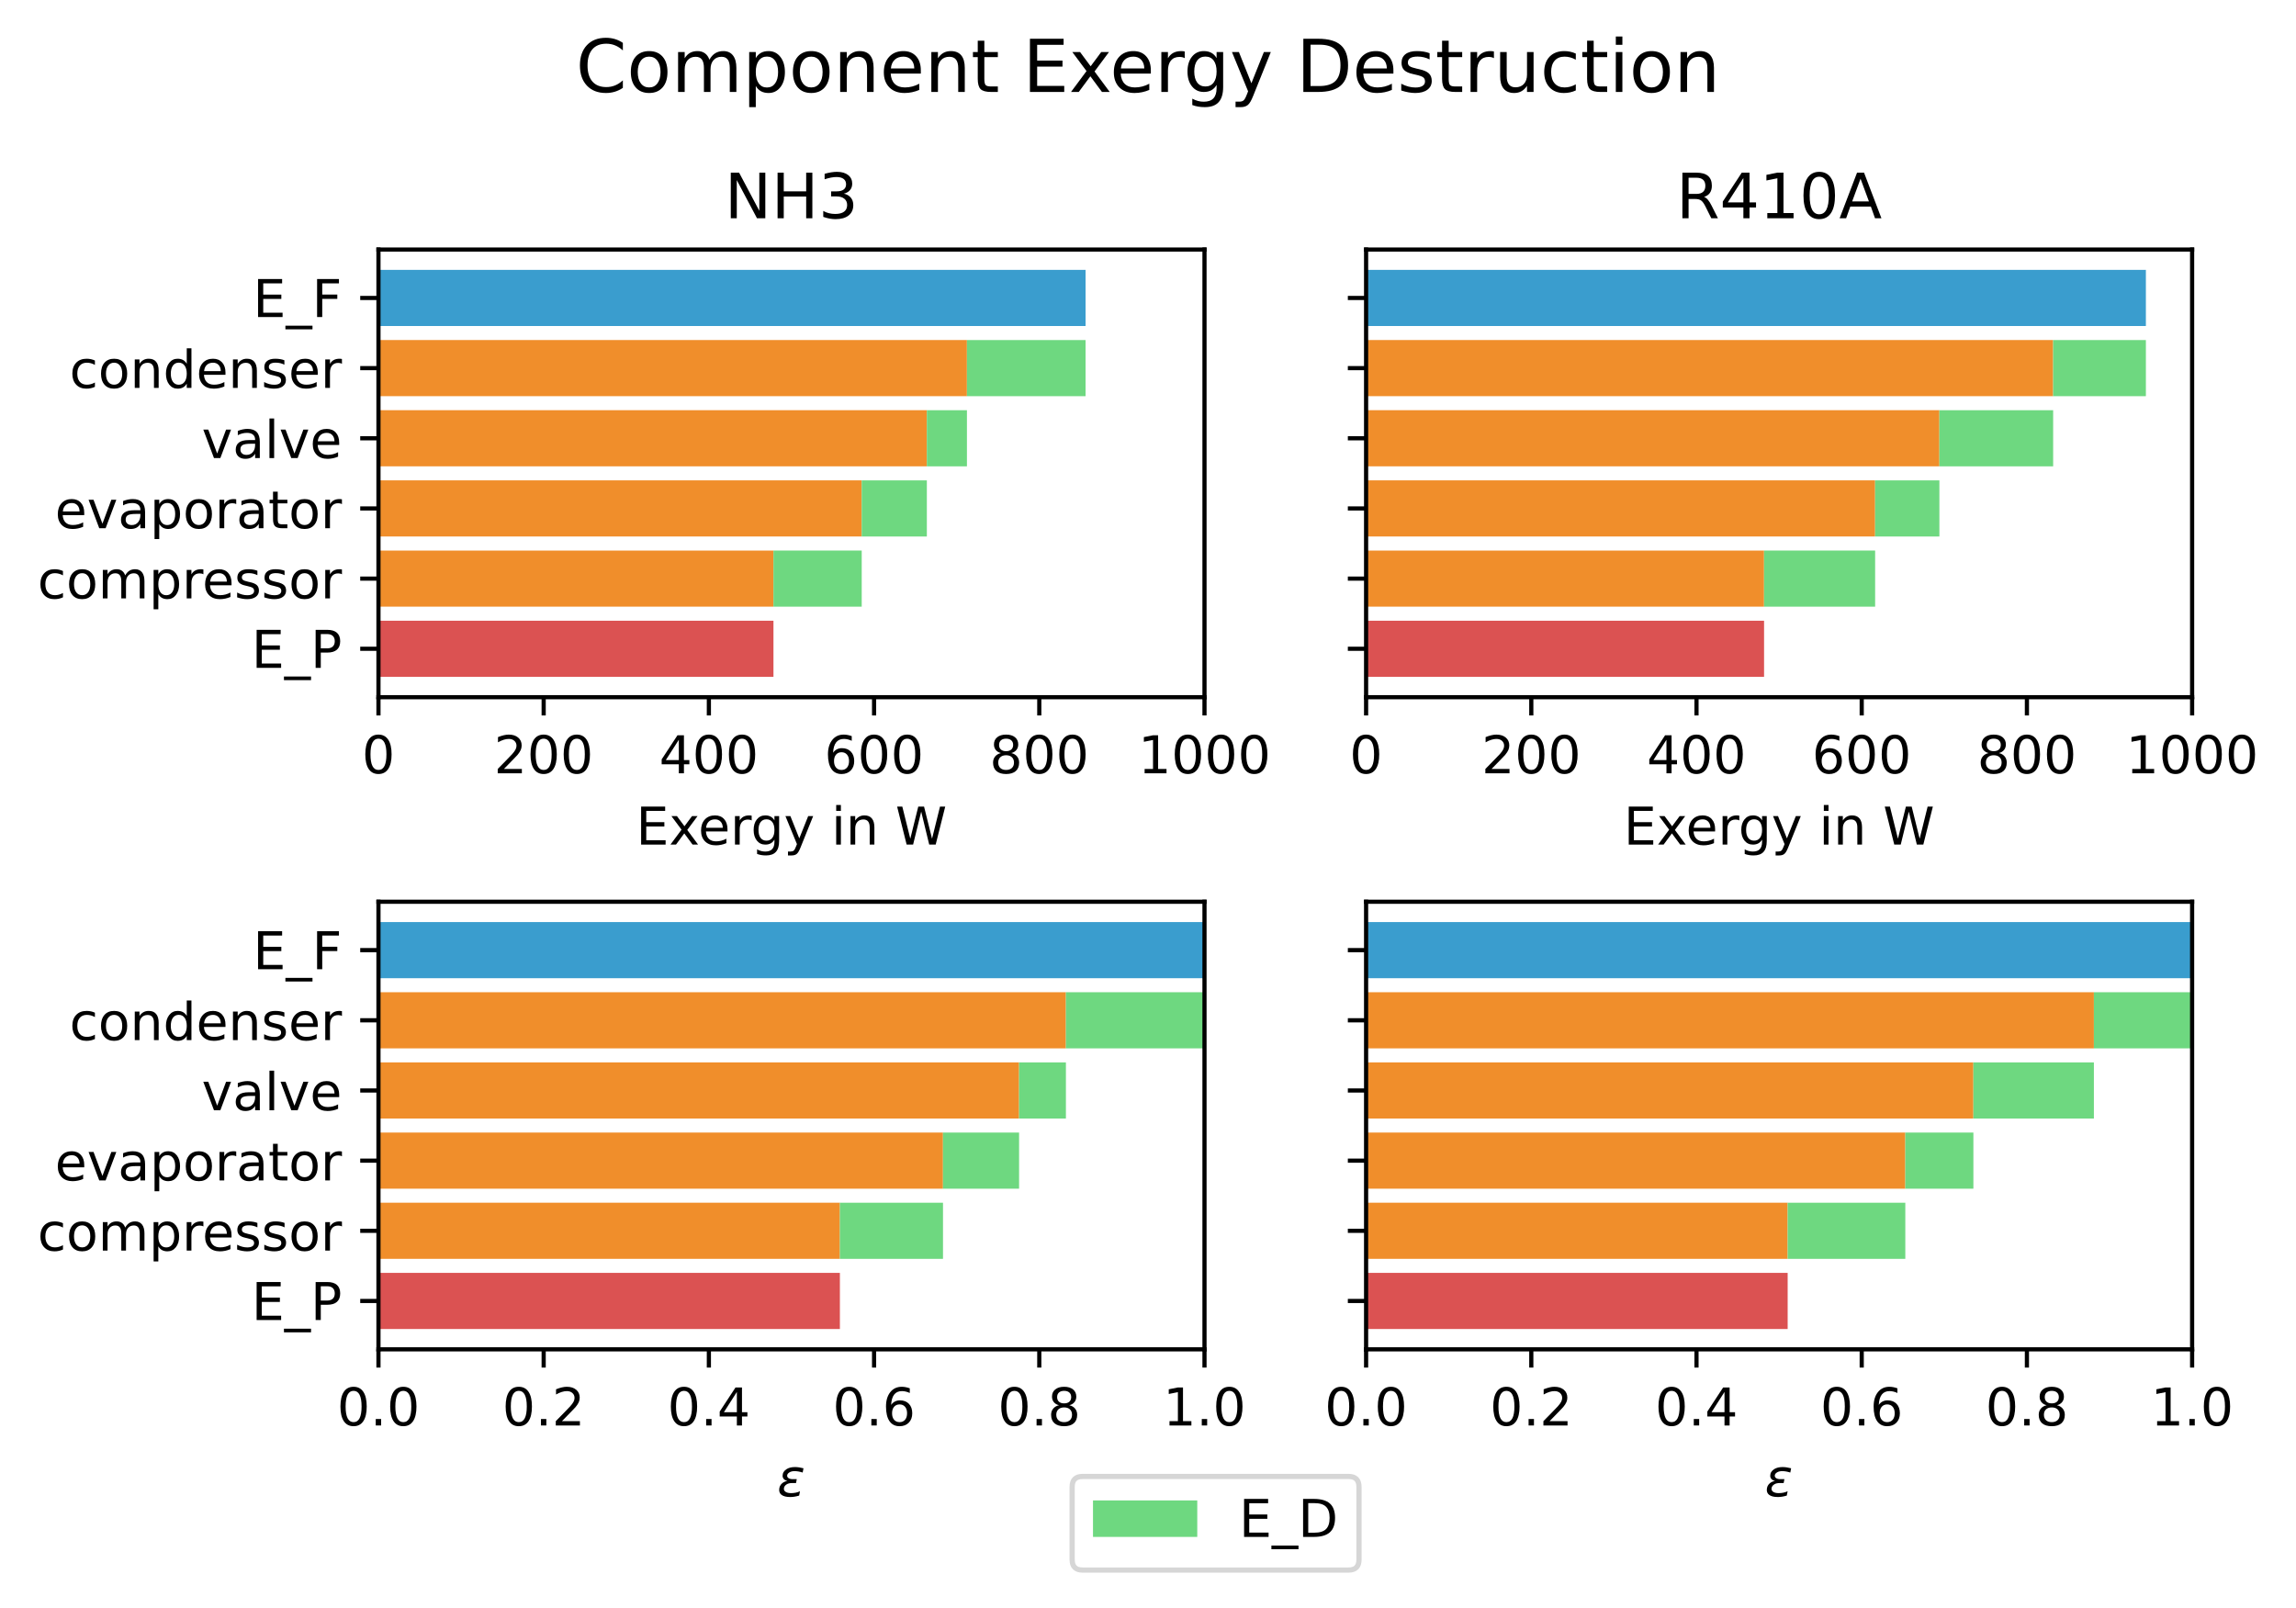 <?xml version="1.0" encoding="utf-8" standalone="no"?>
<!DOCTYPE svg PUBLIC "-//W3C//DTD SVG 1.1//EN"
  "http://www.w3.org/Graphics/SVG/1.1/DTD/svg11.dtd">
<!-- Created with matplotlib (https://matplotlib.org/) -->
<svg height="308.378pt" version="1.1" viewBox="0 0 440.4 308.378" width="440.4pt" xmlns="http://www.w3.org/2000/svg" xmlns:xlink="http://www.w3.org/1999/xlink">
 <defs>
  <style type="text/css">*{stroke-linecap:butt;stroke-linejoin:round;}</style>
 </defs>
 <g id="figure_1">
  <g id="patch_1">
   <path d="M 0 308.378 
L 440.4 308.378 
L 440.4 0 
L 0 0 
z
" style="fill:#ffffff;"/>
  </g>
  <g id="axes_1">
   <g id="patch_2">
    <path d="M 72.594 133.738 
L 231.036 133.738 
L 231.036 47.868 
L 72.594 47.868 
z
" style="fill:#ffffff;"/>
   </g>
   <g id="patch_3">
    <path clip-path="url(#p9b06d5f307)" d="M 72.594 51.772 
L 208.224 51.772 
L 208.224 62.539 
L 72.594 62.539 
z
" style="fill:#3a9dce;"/>
   </g>
   <g id="patch_4">
    <path clip-path="url(#p9b06d5f307)" d="M 72.594 65.231 
L 185.471 65.231 
L 185.471 75.998 
L 72.594 75.998 
z
" style="fill:#f08e2b;"/>
   </g>
   <g id="patch_5">
    <path clip-path="url(#p9b06d5f307)" d="M 72.594 78.69 
L 177.782 78.69 
L 177.782 89.457 
L 72.594 89.457 
z
" style="fill:#f08e2b;"/>
   </g>
   <g id="patch_6">
    <path clip-path="url(#p9b06d5f307)" d="M 72.594 92.149 
L 165.288 92.149 
L 165.288 102.916 
L 72.594 102.916 
z
" style="fill:#f08e2b;"/>
   </g>
   <g id="patch_7">
    <path clip-path="url(#p9b06d5f307)" d="M 72.594 105.608 
L 148.359 105.608 
L 148.359 116.375 
L 72.594 116.375 
z
" style="fill:#f08e2b;"/>
   </g>
   <g id="patch_8">
    <path clip-path="url(#p9b06d5f307)" d="M 72.594 119.067 
L 148.359 119.067 
L 148.359 129.834 
L 72.594 129.834 
z
" style="fill:#db5252;"/>
   </g>
   <g id="patch_9">
    <path clip-path="url(#p9b06d5f307)" d="M 208.224 51.772 
L 208.224 51.772 
L 208.224 62.539 
L 208.224 62.539 
z
" style="fill:#6ed880;"/>
   </g>
   <g id="patch_10">
    <path clip-path="url(#p9b06d5f307)" d="M 185.471 65.231 
L 208.224 65.231 
L 208.224 75.998 
L 185.471 75.998 
z
" style="fill:#6ed880;"/>
   </g>
   <g id="patch_11">
    <path clip-path="url(#p9b06d5f307)" d="M 177.782 78.69 
L 185.471 78.69 
L 185.471 89.457 
L 177.782 89.457 
z
" style="fill:#6ed880;"/>
   </g>
   <g id="patch_12">
    <path clip-path="url(#p9b06d5f307)" d="M 165.288 92.149 
L 177.782 92.149 
L 177.782 102.916 
L 165.288 102.916 
z
" style="fill:#6ed880;"/>
   </g>
   <g id="patch_13">
    <path clip-path="url(#p9b06d5f307)" d="M 148.359 105.608 
L 165.288 105.608 
L 165.288 116.375 
L 148.359 116.375 
z
" style="fill:#6ed880;"/>
   </g>
   <g id="patch_14">
    <path clip-path="url(#p9b06d5f307)" d="M 148.359 119.067 
L 148.359 119.067 
L 148.359 129.834 
L 148.359 129.834 
z
" style="fill:#6ed880;"/>
   </g>
   <g id="matplotlib.axis_1">
    <g id="xtick_1">
     <g id="line2d_1">
      <defs>
       <path d="M 0 0 
L 0 3.5 
" id="m845c25c370" style="stroke:#000000;stroke-width:0.8;"/>
      </defs>
      <g>
       <use style="stroke:#000000;stroke-width:0.8;" x="72.594" xlink:href="#m845c25c370" y="133.738"/>
      </g>
     </g>
     <g id="text_1">
      <!-- 0 -->
      <g transform="translate(69.412 148.336)scale(0.1 -0.1)">
       <defs>
        <path d="M 31.781 66.406 
Q 24.172 66.406 20.328 58.906 
Q 16.5 51.422 16.5 36.375 
Q 16.5 21.391 20.328 13.891 
Q 24.172 6.391 31.781 6.391 
Q 39.453 6.391 43.281 13.891 
Q 47.125 21.391 47.125 36.375 
Q 47.125 51.422 43.281 58.906 
Q 39.453 66.406 31.781 66.406 
z
M 31.781 74.219 
Q 44.047 74.219 50.516 64.516 
Q 56.984 54.828 56.984 36.375 
Q 56.984 17.969 50.516 8.266 
Q 44.047 -1.422 31.781 -1.422 
Q 19.531 -1.422 13.062 8.266 
Q 6.594 17.969 6.594 36.375 
Q 6.594 54.828 13.062 64.516 
Q 19.531 74.219 31.781 74.219 
z
" id="DejaVuSans-48"/>
       </defs>
       <use xlink:href="#DejaVuSans-48"/>
      </g>
     </g>
    </g>
    <g id="xtick_2">
     <g id="line2d_2">
      <g>
       <use style="stroke:#000000;stroke-width:0.8;" x="104.282" xlink:href="#m845c25c370" y="133.738"/>
      </g>
     </g>
     <g id="text_2">
      <!-- 200 -->
      <g transform="translate(94.738 148.336)scale(0.1 -0.1)">
       <defs>
        <path d="M 19.188 8.297 
L 53.609 8.297 
L 53.609 0 
L 7.328 0 
L 7.328 8.297 
Q 12.938 14.109 22.625 23.891 
Q 32.328 33.688 34.812 36.531 
Q 39.547 41.844 41.422 45.531 
Q 43.312 49.219 43.312 52.781 
Q 43.312 58.594 39.234 62.25 
Q 35.156 65.922 28.609 65.922 
Q 23.969 65.922 18.812 64.312 
Q 13.672 62.703 7.812 59.422 
L 7.812 69.391 
Q 13.766 71.781 18.938 73 
Q 24.125 74.219 28.422 74.219 
Q 39.75 74.219 46.484 68.547 
Q 53.219 62.891 53.219 53.422 
Q 53.219 48.922 51.531 44.891 
Q 49.859 40.875 45.406 35.406 
Q 44.188 33.984 37.641 27.219 
Q 31.109 20.453 19.188 8.297 
z
" id="DejaVuSans-50"/>
       </defs>
       <use xlink:href="#DejaVuSans-50"/>
       <use x="63.623" xlink:href="#DejaVuSans-48"/>
       <use x="127.246" xlink:href="#DejaVuSans-48"/>
      </g>
     </g>
    </g>
    <g id="xtick_3">
     <g id="line2d_3">
      <g>
       <use style="stroke:#000000;stroke-width:0.8;" x="135.97" xlink:href="#m845c25c370" y="133.738"/>
      </g>
     </g>
     <g id="text_3">
      <!-- 400 -->
      <g transform="translate(126.427 148.336)scale(0.1 -0.1)">
       <defs>
        <path d="M 37.797 64.312 
L 12.891 25.391 
L 37.797 25.391 
z
M 35.203 72.906 
L 47.609 72.906 
L 47.609 25.391 
L 58.016 25.391 
L 58.016 17.188 
L 47.609 17.188 
L 47.609 0 
L 37.797 0 
L 37.797 17.188 
L 4.891 17.188 
L 4.891 26.703 
z
" id="DejaVuSans-52"/>
       </defs>
       <use xlink:href="#DejaVuSans-52"/>
       <use x="63.623" xlink:href="#DejaVuSans-48"/>
       <use x="127.246" xlink:href="#DejaVuSans-48"/>
      </g>
     </g>
    </g>
    <g id="xtick_4">
     <g id="line2d_4">
      <g>
       <use style="stroke:#000000;stroke-width:0.8;" x="167.659" xlink:href="#m845c25c370" y="133.738"/>
      </g>
     </g>
     <g id="text_4">
      <!-- 600 -->
      <g transform="translate(158.115 148.336)scale(0.1 -0.1)">
       <defs>
        <path d="M 33.016 40.375 
Q 26.375 40.375 22.484 35.828 
Q 18.609 31.297 18.609 23.391 
Q 18.609 15.531 22.484 10.953 
Q 26.375 6.391 33.016 6.391 
Q 39.656 6.391 43.531 10.953 
Q 47.406 15.531 47.406 23.391 
Q 47.406 31.297 43.531 35.828 
Q 39.656 40.375 33.016 40.375 
z
M 52.594 71.297 
L 52.594 62.312 
Q 48.875 64.062 45.094 64.984 
Q 41.312 65.922 37.594 65.922 
Q 27.828 65.922 22.672 59.328 
Q 17.531 52.734 16.797 39.406 
Q 19.672 43.656 24.016 45.922 
Q 28.375 48.188 33.594 48.188 
Q 44.578 48.188 50.953 41.516 
Q 57.328 34.859 57.328 23.391 
Q 57.328 12.156 50.688 5.359 
Q 44.047 -1.422 33.016 -1.422 
Q 20.359 -1.422 13.672 8.266 
Q 6.984 17.969 6.984 36.375 
Q 6.984 53.656 15.188 63.938 
Q 23.391 74.219 37.203 74.219 
Q 40.922 74.219 44.703 73.484 
Q 48.484 72.75 52.594 71.297 
z
" id="DejaVuSans-54"/>
       </defs>
       <use xlink:href="#DejaVuSans-54"/>
       <use x="63.623" xlink:href="#DejaVuSans-48"/>
       <use x="127.246" xlink:href="#DejaVuSans-48"/>
      </g>
     </g>
    </g>
    <g id="xtick_5">
     <g id="line2d_5">
      <g>
       <use style="stroke:#000000;stroke-width:0.8;" x="199.347" xlink:href="#m845c25c370" y="133.738"/>
      </g>
     </g>
     <g id="text_5">
      <!-- 800 -->
      <g transform="translate(189.803 148.336)scale(0.1 -0.1)">
       <defs>
        <path d="M 31.781 34.625 
Q 24.75 34.625 20.719 30.859 
Q 16.703 27.094 16.703 20.516 
Q 16.703 13.922 20.719 10.156 
Q 24.75 6.391 31.781 6.391 
Q 38.812 6.391 42.859 10.172 
Q 46.922 13.969 46.922 20.516 
Q 46.922 27.094 42.891 30.859 
Q 38.875 34.625 31.781 34.625 
z
M 21.922 38.812 
Q 15.578 40.375 12.031 44.719 
Q 8.5 49.078 8.5 55.328 
Q 8.5 64.062 14.719 69.141 
Q 20.953 74.219 31.781 74.219 
Q 42.672 74.219 48.875 69.141 
Q 55.078 64.062 55.078 55.328 
Q 55.078 49.078 51.531 44.719 
Q 48 40.375 41.703 38.812 
Q 48.828 37.156 52.797 32.312 
Q 56.781 27.484 56.781 20.516 
Q 56.781 9.906 50.312 4.234 
Q 43.844 -1.422 31.781 -1.422 
Q 19.734 -1.422 13.25 4.234 
Q 6.781 9.906 6.781 20.516 
Q 6.781 27.484 10.781 32.312 
Q 14.797 37.156 21.922 38.812 
z
M 18.312 54.391 
Q 18.312 48.734 21.844 45.562 
Q 25.391 42.391 31.781 42.391 
Q 38.141 42.391 41.719 45.562 
Q 45.312 48.734 45.312 54.391 
Q 45.312 60.062 41.719 63.234 
Q 38.141 66.406 31.781 66.406 
Q 25.391 66.406 21.844 63.234 
Q 18.312 60.062 18.312 54.391 
z
" id="DejaVuSans-56"/>
       </defs>
       <use xlink:href="#DejaVuSans-56"/>
       <use x="63.623" xlink:href="#DejaVuSans-48"/>
       <use x="127.246" xlink:href="#DejaVuSans-48"/>
      </g>
     </g>
    </g>
    <g id="xtick_6">
     <g id="line2d_6">
      <g>
       <use style="stroke:#000000;stroke-width:0.8;" x="231.036" xlink:href="#m845c25c370" y="133.738"/>
      </g>
     </g>
     <g id="text_6">
      <!-- 1000 -->
      <g transform="translate(218.311 148.336)scale(0.1 -0.1)">
       <defs>
        <path d="M 12.406 8.297 
L 28.516 8.297 
L 28.516 63.922 
L 10.984 60.406 
L 10.984 69.391 
L 28.422 72.906 
L 38.281 72.906 
L 38.281 8.297 
L 54.391 8.297 
L 54.391 0 
L 12.406 0 
z
" id="DejaVuSans-49"/>
       </defs>
       <use xlink:href="#DejaVuSans-49"/>
       <use x="63.623" xlink:href="#DejaVuSans-48"/>
       <use x="127.246" xlink:href="#DejaVuSans-48"/>
       <use x="190.869" xlink:href="#DejaVuSans-48"/>
      </g>
     </g>
    </g>
    <g id="text_7">
     <!-- Exergy in W -->
     <g transform="translate(121.994 162.014)scale(0.1 -0.1)">
      <defs>
       <path d="M 9.812 72.906 
L 55.906 72.906 
L 55.906 64.594 
L 19.672 64.594 
L 19.672 43.016 
L 54.391 43.016 
L 54.391 34.719 
L 19.672 34.719 
L 19.672 8.297 
L 56.781 8.297 
L 56.781 0 
L 9.812 0 
z
" id="DejaVuSans-69"/>
       <path d="M 54.891 54.688 
L 35.109 28.078 
L 55.906 0 
L 45.312 0 
L 29.391 21.484 
L 13.484 0 
L 2.875 0 
L 24.125 28.609 
L 4.688 54.688 
L 15.281 54.688 
L 29.781 35.203 
L 44.281 54.688 
z
" id="DejaVuSans-120"/>
       <path d="M 56.203 29.594 
L 56.203 25.203 
L 14.891 25.203 
Q 15.484 15.922 20.484 11.062 
Q 25.484 6.203 34.422 6.203 
Q 39.594 6.203 44.453 7.469 
Q 49.312 8.734 54.109 11.281 
L 54.109 2.781 
Q 49.266 0.734 44.188 -0.344 
Q 39.109 -1.422 33.891 -1.422 
Q 20.797 -1.422 13.156 6.188 
Q 5.516 13.812 5.516 26.812 
Q 5.516 40.234 12.766 48.109 
Q 20.016 56 32.328 56 
Q 43.359 56 49.781 48.891 
Q 56.203 41.797 56.203 29.594 
z
M 47.219 32.234 
Q 47.125 39.594 43.094 43.984 
Q 39.062 48.391 32.422 48.391 
Q 24.906 48.391 20.391 44.141 
Q 15.875 39.891 15.188 32.172 
z
" id="DejaVuSans-101"/>
       <path d="M 41.109 46.297 
Q 39.594 47.172 37.812 47.578 
Q 36.031 48 33.891 48 
Q 26.266 48 22.188 43.047 
Q 18.109 38.094 18.109 28.812 
L 18.109 0 
L 9.078 0 
L 9.078 54.688 
L 18.109 54.688 
L 18.109 46.188 
Q 20.953 51.172 25.484 53.578 
Q 30.031 56 36.531 56 
Q 37.453 56 38.578 55.875 
Q 39.703 55.766 41.062 55.516 
z
" id="DejaVuSans-114"/>
       <path d="M 45.406 27.984 
Q 45.406 37.75 41.375 43.109 
Q 37.359 48.484 30.078 48.484 
Q 22.859 48.484 18.828 43.109 
Q 14.797 37.75 14.797 27.984 
Q 14.797 18.266 18.828 12.891 
Q 22.859 7.516 30.078 7.516 
Q 37.359 7.516 41.375 12.891 
Q 45.406 18.266 45.406 27.984 
z
M 54.391 6.781 
Q 54.391 -7.172 48.188 -13.984 
Q 42 -20.797 29.203 -20.797 
Q 24.469 -20.797 20.266 -20.094 
Q 16.062 -19.391 12.109 -17.922 
L 12.109 -9.188 
Q 16.062 -11.328 19.922 -12.344 
Q 23.781 -13.375 27.781 -13.375 
Q 36.625 -13.375 41.016 -8.766 
Q 45.406 -4.156 45.406 5.172 
L 45.406 9.625 
Q 42.625 4.781 38.281 2.391 
Q 33.938 0 27.875 0 
Q 17.828 0 11.672 7.656 
Q 5.516 15.328 5.516 27.984 
Q 5.516 40.672 11.672 48.328 
Q 17.828 56 27.875 56 
Q 33.938 56 38.281 53.609 
Q 42.625 51.219 45.406 46.391 
L 45.406 54.688 
L 54.391 54.688 
z
" id="DejaVuSans-103"/>
       <path d="M 32.172 -5.078 
Q 28.375 -14.844 24.75 -17.812 
Q 21.141 -20.797 15.094 -20.797 
L 7.906 -20.797 
L 7.906 -13.281 
L 13.188 -13.281 
Q 16.891 -13.281 18.938 -11.516 
Q 21 -9.766 23.484 -3.219 
L 25.094 0.875 
L 2.984 54.688 
L 12.5 54.688 
L 29.594 11.922 
L 46.688 54.688 
L 56.203 54.688 
z
" id="DejaVuSans-121"/>
       <path id="DejaVuSans-32"/>
       <path d="M 9.422 54.688 
L 18.406 54.688 
L 18.406 0 
L 9.422 0 
z
M 9.422 75.984 
L 18.406 75.984 
L 18.406 64.594 
L 9.422 64.594 
z
" id="DejaVuSans-105"/>
       <path d="M 54.891 33.016 
L 54.891 0 
L 45.906 0 
L 45.906 32.719 
Q 45.906 40.484 42.875 44.328 
Q 39.844 48.188 33.797 48.188 
Q 26.516 48.188 22.312 43.547 
Q 18.109 38.922 18.109 30.906 
L 18.109 0 
L 9.078 0 
L 9.078 54.688 
L 18.109 54.688 
L 18.109 46.188 
Q 21.344 51.125 25.703 53.562 
Q 30.078 56 35.797 56 
Q 45.219 56 50.047 50.172 
Q 54.891 44.344 54.891 33.016 
z
" id="DejaVuSans-110"/>
       <path d="M 3.328 72.906 
L 13.281 72.906 
L 28.609 11.281 
L 43.891 72.906 
L 54.984 72.906 
L 70.312 11.281 
L 85.594 72.906 
L 95.609 72.906 
L 77.297 0 
L 64.891 0 
L 49.516 63.281 
L 33.984 0 
L 21.578 0 
z
" id="DejaVuSans-87"/>
      </defs>
      <use xlink:href="#DejaVuSans-69"/>
      <use x="63.184" xlink:href="#DejaVuSans-120"/>
      <use x="119.238" xlink:href="#DejaVuSans-101"/>
      <use x="180.762" xlink:href="#DejaVuSans-114"/>
      <use x="220.125" xlink:href="#DejaVuSans-103"/>
      <use x="283.602" xlink:href="#DejaVuSans-121"/>
      <use x="342.781" xlink:href="#DejaVuSans-32"/>
      <use x="374.568" xlink:href="#DejaVuSans-105"/>
      <use x="402.352" xlink:href="#DejaVuSans-110"/>
      <use x="465.73" xlink:href="#DejaVuSans-32"/>
      <use x="497.518" xlink:href="#DejaVuSans-87"/>
     </g>
    </g>
   </g>
   <g id="matplotlib.axis_2">
    <g id="ytick_1">
     <g id="line2d_7">
      <defs>
       <path d="M 0 0 
L -3.5 0 
" id="mfa32a6287a" style="stroke:#000000;stroke-width:0.8;"/>
      </defs>
      <g>
       <use style="stroke:#000000;stroke-width:0.8;" x="72.594" xlink:href="#mfa32a6287a" y="57.155"/>
      </g>
     </g>
     <g id="text_8">
      <!-- E_F -->
      <g transform="translate(48.523 60.815)scale(0.1 -0.1)">
       <defs>
        <path d="M 50.984 -16.609 
L 50.984 -23.578 
L -0.984 -23.578 
L -0.984 -16.609 
z
" id="DejaVuSans-95"/>
        <path d="M 9.812 72.906 
L 51.703 72.906 
L 51.703 64.594 
L 19.672 64.594 
L 19.672 43.109 
L 48.578 43.109 
L 48.578 34.812 
L 19.672 34.812 
L 19.672 0 
L 9.812 0 
z
" id="DejaVuSans-70"/>
       </defs>
       <use xlink:href="#DejaVuSans-69"/>
       <use x="63.184" xlink:href="#DejaVuSans-95"/>
       <use x="113.184" xlink:href="#DejaVuSans-70"/>
      </g>
     </g>
    </g>
    <g id="ytick_2">
     <g id="line2d_8">
      <g>
       <use style="stroke:#000000;stroke-width:0.8;" x="72.594" xlink:href="#mfa32a6287a" y="70.614"/>
      </g>
     </g>
     <g id="text_9">
      <!-- condenser -->
      <g transform="translate(13.327 74.414)scale(0.1 -0.1)">
       <defs>
        <path d="M 48.781 52.594 
L 48.781 44.188 
Q 44.969 46.297 41.141 47.344 
Q 37.312 48.391 33.406 48.391 
Q 24.656 48.391 19.812 42.844 
Q 14.984 37.312 14.984 27.297 
Q 14.984 17.281 19.812 11.734 
Q 24.656 6.203 33.406 6.203 
Q 37.312 6.203 41.141 7.25 
Q 44.969 8.297 48.781 10.406 
L 48.781 2.094 
Q 45.016 0.344 40.984 -0.531 
Q 36.969 -1.422 32.422 -1.422 
Q 20.062 -1.422 12.781 6.344 
Q 5.516 14.109 5.516 27.297 
Q 5.516 40.672 12.859 48.328 
Q 20.219 56 33.016 56 
Q 37.156 56 41.109 55.141 
Q 45.062 54.297 48.781 52.594 
z
" id="DejaVuSans-99"/>
        <path d="M 30.609 48.391 
Q 23.391 48.391 19.188 42.75 
Q 14.984 37.109 14.984 27.297 
Q 14.984 17.484 19.156 11.844 
Q 23.344 6.203 30.609 6.203 
Q 37.797 6.203 41.984 11.859 
Q 46.188 17.531 46.188 27.297 
Q 46.188 37.016 41.984 42.703 
Q 37.797 48.391 30.609 48.391 
z
M 30.609 56 
Q 42.328 56 49.016 48.375 
Q 55.719 40.766 55.719 27.297 
Q 55.719 13.875 49.016 6.219 
Q 42.328 -1.422 30.609 -1.422 
Q 18.844 -1.422 12.172 6.219 
Q 5.516 13.875 5.516 27.297 
Q 5.516 40.766 12.172 48.375 
Q 18.844 56 30.609 56 
z
" id="DejaVuSans-111"/>
        <path d="M 45.406 46.391 
L 45.406 75.984 
L 54.391 75.984 
L 54.391 0 
L 45.406 0 
L 45.406 8.203 
Q 42.578 3.328 38.25 0.953 
Q 33.938 -1.422 27.875 -1.422 
Q 17.969 -1.422 11.734 6.484 
Q 5.516 14.406 5.516 27.297 
Q 5.516 40.188 11.734 48.094 
Q 17.969 56 27.875 56 
Q 33.938 56 38.25 53.625 
Q 42.578 51.266 45.406 46.391 
z
M 14.797 27.297 
Q 14.797 17.391 18.875 11.75 
Q 22.953 6.109 30.078 6.109 
Q 37.203 6.109 41.297 11.75 
Q 45.406 17.391 45.406 27.297 
Q 45.406 37.203 41.297 42.844 
Q 37.203 48.484 30.078 48.484 
Q 22.953 48.484 18.875 42.844 
Q 14.797 37.203 14.797 27.297 
z
" id="DejaVuSans-100"/>
        <path d="M 44.281 53.078 
L 44.281 44.578 
Q 40.484 46.531 36.375 47.5 
Q 32.281 48.484 27.875 48.484 
Q 21.188 48.484 17.844 46.438 
Q 14.5 44.391 14.5 40.281 
Q 14.5 37.156 16.891 35.375 
Q 19.281 33.594 26.516 31.984 
L 29.594 31.297 
Q 39.156 29.25 43.188 25.516 
Q 47.219 21.781 47.219 15.094 
Q 47.219 7.469 41.188 3.016 
Q 35.156 -1.422 24.609 -1.422 
Q 20.219 -1.422 15.453 -0.562 
Q 10.688 0.297 5.422 2 
L 5.422 11.281 
Q 10.406 8.688 15.234 7.391 
Q 20.062 6.109 24.812 6.109 
Q 31.156 6.109 34.562 8.281 
Q 37.984 10.453 37.984 14.406 
Q 37.984 18.062 35.516 20.016 
Q 33.062 21.969 24.703 23.781 
L 21.578 24.516 
Q 13.234 26.266 9.516 29.906 
Q 5.812 33.547 5.812 39.891 
Q 5.812 47.609 11.281 51.797 
Q 16.75 56 26.812 56 
Q 31.781 56 36.172 55.266 
Q 40.578 54.547 44.281 53.078 
z
" id="DejaVuSans-115"/>
       </defs>
       <use xlink:href="#DejaVuSans-99"/>
       <use x="54.98" xlink:href="#DejaVuSans-111"/>
       <use x="116.162" xlink:href="#DejaVuSans-110"/>
       <use x="179.541" xlink:href="#DejaVuSans-100"/>
       <use x="243.018" xlink:href="#DejaVuSans-101"/>
       <use x="304.541" xlink:href="#DejaVuSans-110"/>
       <use x="367.92" xlink:href="#DejaVuSans-115"/>
       <use x="420.02" xlink:href="#DejaVuSans-101"/>
       <use x="481.543" xlink:href="#DejaVuSans-114"/>
      </g>
     </g>
    </g>
    <g id="ytick_3">
     <g id="line2d_9">
      <g>
       <use style="stroke:#000000;stroke-width:0.8;" x="72.594" xlink:href="#mfa32a6287a" y="84.073"/>
      </g>
     </g>
     <g id="text_10">
      <!-- valve -->
      <g transform="translate(38.697 87.873)scale(0.1 -0.1)">
       <defs>
        <path d="M 2.984 54.688 
L 12.5 54.688 
L 29.594 8.797 
L 46.688 54.688 
L 56.203 54.688 
L 35.688 0 
L 23.484 0 
z
" id="DejaVuSans-118"/>
        <path d="M 34.281 27.484 
Q 23.391 27.484 19.188 25 
Q 14.984 22.516 14.984 16.5 
Q 14.984 11.719 18.141 8.906 
Q 21.297 6.109 26.703 6.109 
Q 34.188 6.109 38.703 11.406 
Q 43.219 16.703 43.219 25.484 
L 43.219 27.484 
z
M 52.203 31.203 
L 52.203 0 
L 43.219 0 
L 43.219 8.297 
Q 40.141 3.328 35.547 0.953 
Q 30.953 -1.422 24.312 -1.422 
Q 15.922 -1.422 10.953 3.297 
Q 6 8.016 6 15.922 
Q 6 25.141 12.172 29.828 
Q 18.359 34.516 30.609 34.516 
L 43.219 34.516 
L 43.219 35.406 
Q 43.219 41.609 39.141 45 
Q 35.062 48.391 27.688 48.391 
Q 23 48.391 18.547 47.266 
Q 14.109 46.141 10.016 43.891 
L 10.016 52.203 
Q 14.938 54.109 19.578 55.047 
Q 24.219 56 28.609 56 
Q 40.484 56 46.344 49.844 
Q 52.203 43.703 52.203 31.203 
z
" id="DejaVuSans-97"/>
        <path d="M 9.422 75.984 
L 18.406 75.984 
L 18.406 0 
L 9.422 0 
z
" id="DejaVuSans-108"/>
       </defs>
       <use xlink:href="#DejaVuSans-118"/>
       <use x="59.18" xlink:href="#DejaVuSans-97"/>
       <use x="120.459" xlink:href="#DejaVuSans-108"/>
       <use x="148.242" xlink:href="#DejaVuSans-118"/>
       <use x="207.422" xlink:href="#DejaVuSans-101"/>
      </g>
     </g>
    </g>
    <g id="ytick_4">
     <g id="line2d_10">
      <g>
       <use style="stroke:#000000;stroke-width:0.8;" x="72.594" xlink:href="#mfa32a6287a" y="97.533"/>
      </g>
     </g>
     <g id="text_11">
      <!-- evaporator -->
      <g transform="translate(10.537 101.332)scale(0.1 -0.1)">
       <defs>
        <path d="M 18.109 8.203 
L 18.109 -20.797 
L 9.078 -20.797 
L 9.078 54.688 
L 18.109 54.688 
L 18.109 46.391 
Q 20.953 51.266 25.266 53.625 
Q 29.594 56 35.594 56 
Q 45.562 56 51.781 48.094 
Q 58.016 40.188 58.016 27.297 
Q 58.016 14.406 51.781 6.484 
Q 45.562 -1.422 35.594 -1.422 
Q 29.594 -1.422 25.266 0.953 
Q 20.953 3.328 18.109 8.203 
z
M 48.688 27.297 
Q 48.688 37.203 44.609 42.844 
Q 40.531 48.484 33.406 48.484 
Q 26.266 48.484 22.188 42.844 
Q 18.109 37.203 18.109 27.297 
Q 18.109 17.391 22.188 11.75 
Q 26.266 6.109 33.406 6.109 
Q 40.531 6.109 44.609 11.75 
Q 48.688 17.391 48.688 27.297 
z
" id="DejaVuSans-112"/>
        <path d="M 18.312 70.219 
L 18.312 54.688 
L 36.812 54.688 
L 36.812 47.703 
L 18.312 47.703 
L 18.312 18.016 
Q 18.312 11.328 20.141 9.422 
Q 21.969 7.516 27.594 7.516 
L 36.812 7.516 
L 36.812 0 
L 27.594 0 
Q 17.188 0 13.234 3.875 
Q 9.281 7.766 9.281 18.016 
L 9.281 47.703 
L 2.688 47.703 
L 2.688 54.688 
L 9.281 54.688 
L 9.281 70.219 
z
" id="DejaVuSans-116"/>
       </defs>
       <use xlink:href="#DejaVuSans-101"/>
       <use x="61.523" xlink:href="#DejaVuSans-118"/>
       <use x="120.703" xlink:href="#DejaVuSans-97"/>
       <use x="181.982" xlink:href="#DejaVuSans-112"/>
       <use x="245.459" xlink:href="#DejaVuSans-111"/>
       <use x="306.641" xlink:href="#DejaVuSans-114"/>
       <use x="347.754" xlink:href="#DejaVuSans-97"/>
       <use x="409.033" xlink:href="#DejaVuSans-116"/>
       <use x="448.242" xlink:href="#DejaVuSans-111"/>
       <use x="509.424" xlink:href="#DejaVuSans-114"/>
      </g>
     </g>
    </g>
    <g id="ytick_5">
     <g id="line2d_11">
      <g>
       <use style="stroke:#000000;stroke-width:0.8;" x="72.594" xlink:href="#mfa32a6287a" y="110.992"/>
      </g>
     </g>
     <g id="text_12">
      <!-- compressor -->
      <g transform="translate(7.2 114.791)scale(0.1 -0.1)">
       <defs>
        <path d="M 52 44.188 
Q 55.375 50.25 60.062 53.125 
Q 64.75 56 71.094 56 
Q 79.641 56 84.281 50.016 
Q 88.922 44.047 88.922 33.016 
L 88.922 0 
L 79.891 0 
L 79.891 32.719 
Q 79.891 40.578 77.094 44.375 
Q 74.312 48.188 68.609 48.188 
Q 61.625 48.188 57.562 43.547 
Q 53.516 38.922 53.516 30.906 
L 53.516 0 
L 44.484 0 
L 44.484 32.719 
Q 44.484 40.625 41.703 44.406 
Q 38.922 48.188 33.109 48.188 
Q 26.219 48.188 22.156 43.531 
Q 18.109 38.875 18.109 30.906 
L 18.109 0 
L 9.078 0 
L 9.078 54.688 
L 18.109 54.688 
L 18.109 46.188 
Q 21.188 51.219 25.484 53.609 
Q 29.781 56 35.688 56 
Q 41.656 56 45.828 52.969 
Q 50 49.953 52 44.188 
z
" id="DejaVuSans-109"/>
       </defs>
       <use xlink:href="#DejaVuSans-99"/>
       <use x="54.98" xlink:href="#DejaVuSans-111"/>
       <use x="116.162" xlink:href="#DejaVuSans-109"/>
       <use x="213.574" xlink:href="#DejaVuSans-112"/>
       <use x="277.051" xlink:href="#DejaVuSans-114"/>
       <use x="315.914" xlink:href="#DejaVuSans-101"/>
       <use x="377.438" xlink:href="#DejaVuSans-115"/>
       <use x="429.537" xlink:href="#DejaVuSans-115"/>
       <use x="481.637" xlink:href="#DejaVuSans-111"/>
       <use x="542.818" xlink:href="#DejaVuSans-114"/>
      </g>
     </g>
    </g>
    <g id="ytick_6">
     <g id="line2d_12">
      <g>
       <use style="stroke:#000000;stroke-width:0.8;" x="72.594" xlink:href="#mfa32a6287a" y="124.451"/>
      </g>
     </g>
     <g id="text_13">
      <!-- E_P -->
      <g transform="translate(48.245 128.111)scale(0.1 -0.1)">
       <defs>
        <path d="M 19.672 64.797 
L 19.672 37.406 
L 32.078 37.406 
Q 38.969 37.406 42.719 40.969 
Q 46.484 44.531 46.484 51.125 
Q 46.484 57.672 42.719 61.234 
Q 38.969 64.797 32.078 64.797 
z
M 9.812 72.906 
L 32.078 72.906 
Q 44.344 72.906 50.609 67.359 
Q 56.891 61.812 56.891 51.125 
Q 56.891 40.328 50.609 34.812 
Q 44.344 29.297 32.078 29.297 
L 19.672 29.297 
L 19.672 0 
L 9.812 0 
z
" id="DejaVuSans-80"/>
       </defs>
       <use xlink:href="#DejaVuSans-69"/>
       <use x="63.184" xlink:href="#DejaVuSans-95"/>
       <use x="113.184" xlink:href="#DejaVuSans-80"/>
      </g>
     </g>
    </g>
   </g>
   <g id="patch_15">
    <path d="M 72.594 133.738 
L 72.594 47.868 
" style="fill:none;stroke:#000000;stroke-linecap:square;stroke-linejoin:miter;stroke-width:0.8;"/>
   </g>
   <g id="patch_16">
    <path d="M 231.036 133.738 
L 231.036 47.868 
" style="fill:none;stroke:#000000;stroke-linecap:square;stroke-linejoin:miter;stroke-width:0.8;"/>
   </g>
   <g id="patch_17">
    <path d="M 72.594 133.738 
L 231.036 133.738 
" style="fill:none;stroke:#000000;stroke-linecap:square;stroke-linejoin:miter;stroke-width:0.8;"/>
   </g>
   <g id="patch_18">
    <path d="M 72.594 47.868 
L 231.036 47.868 
" style="fill:none;stroke:#000000;stroke-linecap:square;stroke-linejoin:miter;stroke-width:0.8;"/>
   </g>
   <g id="text_14">
    <!-- NH3 -->
    <g transform="translate(138.996 41.868)scale(0.12 -0.12)">
     <defs>
      <path d="M 9.812 72.906 
L 23.094 72.906 
L 55.422 11.922 
L 55.422 72.906 
L 64.984 72.906 
L 64.984 0 
L 51.703 0 
L 19.391 60.984 
L 19.391 0 
L 9.812 0 
z
" id="DejaVuSans-78"/>
      <path d="M 9.812 72.906 
L 19.672 72.906 
L 19.672 43.016 
L 55.516 43.016 
L 55.516 72.906 
L 65.375 72.906 
L 65.375 0 
L 55.516 0 
L 55.516 34.719 
L 19.672 34.719 
L 19.672 0 
L 9.812 0 
z
" id="DejaVuSans-72"/>
      <path d="M 40.578 39.312 
Q 47.656 37.797 51.625 33 
Q 55.609 28.219 55.609 21.188 
Q 55.609 10.406 48.188 4.484 
Q 40.766 -1.422 27.094 -1.422 
Q 22.516 -1.422 17.656 -0.516 
Q 12.797 0.391 7.625 2.203 
L 7.625 11.719 
Q 11.719 9.328 16.594 8.109 
Q 21.484 6.891 26.812 6.891 
Q 36.078 6.891 40.938 10.547 
Q 45.797 14.203 45.797 21.188 
Q 45.797 27.641 41.281 31.266 
Q 36.766 34.906 28.719 34.906 
L 20.219 34.906 
L 20.219 43.016 
L 29.109 43.016 
Q 36.375 43.016 40.234 45.922 
Q 44.094 48.828 44.094 54.297 
Q 44.094 59.906 40.109 62.906 
Q 36.141 65.922 28.719 65.922 
Q 24.656 65.922 20.016 65.031 
Q 15.375 64.156 9.812 62.312 
L 9.812 71.094 
Q 15.438 72.656 20.344 73.438 
Q 25.25 74.219 29.594 74.219 
Q 40.828 74.219 47.359 69.109 
Q 53.906 64.016 53.906 55.328 
Q 53.906 49.266 50.438 45.094 
Q 46.969 40.922 40.578 39.312 
z
" id="DejaVuSans-51"/>
     </defs>
     <use xlink:href="#DejaVuSans-78"/>
     <use x="74.805" xlink:href="#DejaVuSans-72"/>
     <use x="150" xlink:href="#DejaVuSans-51"/>
    </g>
   </g>
  </g>
  <g id="axes_2">
   <g id="patch_19">
    <path d="M 262.033 133.738 
L 420.475 133.738 
L 420.475 47.868 
L 262.033 47.868 
z
" style="fill:#ffffff;"/>
   </g>
   <g id="patch_20">
    <path clip-path="url(#pf0fbd1dcc4)" d="M 262.033 51.772 
L 411.606 51.772 
L 411.606 62.539 
L 262.033 62.539 
z
" style="fill:#3a9dce;"/>
   </g>
   <g id="patch_21">
    <path clip-path="url(#pf0fbd1dcc4)" d="M 262.033 65.231 
L 393.819 65.231 
L 393.819 75.998 
L 262.033 75.998 
z
" style="fill:#f08e2b;"/>
   </g>
   <g id="patch_22">
    <path clip-path="url(#pf0fbd1dcc4)" d="M 262.033 78.69 
L 371.998 78.69 
L 371.998 89.457 
L 262.033 89.457 
z
" style="fill:#f08e2b;"/>
   </g>
   <g id="patch_23">
    <path clip-path="url(#pf0fbd1dcc4)" d="M 262.033 92.149 
L 359.672 92.149 
L 359.672 102.916 
L 262.033 102.916 
z
" style="fill:#f08e2b;"/>
   </g>
   <g id="patch_24">
    <path clip-path="url(#pf0fbd1dcc4)" d="M 262.033 105.608 
L 338.368 105.608 
L 338.368 116.375 
L 262.033 116.375 
z
" style="fill:#f08e2b;"/>
   </g>
   <g id="patch_25">
    <path clip-path="url(#pf0fbd1dcc4)" d="M 262.033 119.067 
L 338.368 119.067 
L 338.368 129.834 
L 262.033 129.834 
z
" style="fill:#db5252;"/>
   </g>
   <g id="patch_26">
    <path clip-path="url(#pf0fbd1dcc4)" d="M 411.606 51.772 
L 411.606 51.772 
L 411.606 62.539 
L 411.606 62.539 
z
" style="fill:#6ed880;"/>
   </g>
   <g id="patch_27">
    <path clip-path="url(#pf0fbd1dcc4)" d="M 393.819 65.231 
L 411.606 65.231 
L 411.606 75.998 
L 393.819 75.998 
z
" style="fill:#6ed880;"/>
   </g>
   <g id="patch_28">
    <path clip-path="url(#pf0fbd1dcc4)" d="M 371.998 78.69 
L 393.819 78.69 
L 393.819 89.457 
L 371.998 89.457 
z
" style="fill:#6ed880;"/>
   </g>
   <g id="patch_29">
    <path clip-path="url(#pf0fbd1dcc4)" d="M 359.672 92.149 
L 371.998 92.149 
L 371.998 102.916 
L 359.672 102.916 
z
" style="fill:#6ed880;"/>
   </g>
   <g id="patch_30">
    <path clip-path="url(#pf0fbd1dcc4)" d="M 338.368 105.608 
L 359.672 105.608 
L 359.672 116.375 
L 338.368 116.375 
z
" style="fill:#6ed880;"/>
   </g>
   <g id="patch_31">
    <path clip-path="url(#pf0fbd1dcc4)" d="M 338.368 119.067 
L 338.368 119.067 
L 338.368 129.834 
L 338.368 129.834 
z
" style="fill:#6ed880;"/>
   </g>
   <g id="matplotlib.axis_3">
    <g id="xtick_7">
     <g id="line2d_13">
      <g>
       <use style="stroke:#000000;stroke-width:0.8;" x="262.033" xlink:href="#m845c25c370" y="133.738"/>
      </g>
     </g>
     <g id="text_15">
      <!-- 0 -->
      <g transform="translate(258.851 148.336)scale(0.1 -0.1)">
       <use xlink:href="#DejaVuSans-48"/>
      </g>
     </g>
    </g>
    <g id="xtick_8">
     <g id="line2d_14">
      <g>
       <use style="stroke:#000000;stroke-width:0.8;" x="293.721" xlink:href="#m845c25c370" y="133.738"/>
      </g>
     </g>
     <g id="text_16">
      <!-- 200 -->
      <g transform="translate(284.177 148.336)scale(0.1 -0.1)">
       <use xlink:href="#DejaVuSans-50"/>
       <use x="63.623" xlink:href="#DejaVuSans-48"/>
       <use x="127.246" xlink:href="#DejaVuSans-48"/>
      </g>
     </g>
    </g>
    <g id="xtick_9">
     <g id="line2d_15">
      <g>
       <use style="stroke:#000000;stroke-width:0.8;" x="325.409" xlink:href="#m845c25c370" y="133.738"/>
      </g>
     </g>
     <g id="text_17">
      <!-- 400 -->
      <g transform="translate(315.866 148.336)scale(0.1 -0.1)">
       <use xlink:href="#DejaVuSans-52"/>
       <use x="63.623" xlink:href="#DejaVuSans-48"/>
       <use x="127.246" xlink:href="#DejaVuSans-48"/>
      </g>
     </g>
    </g>
    <g id="xtick_10">
     <g id="line2d_16">
      <g>
       <use style="stroke:#000000;stroke-width:0.8;" x="357.098" xlink:href="#m845c25c370" y="133.738"/>
      </g>
     </g>
     <g id="text_18">
      <!-- 600 -->
      <g transform="translate(347.554 148.336)scale(0.1 -0.1)">
       <use xlink:href="#DejaVuSans-54"/>
       <use x="63.623" xlink:href="#DejaVuSans-48"/>
       <use x="127.246" xlink:href="#DejaVuSans-48"/>
      </g>
     </g>
    </g>
    <g id="xtick_11">
     <g id="line2d_17">
      <g>
       <use style="stroke:#000000;stroke-width:0.8;" x="388.786" xlink:href="#m845c25c370" y="133.738"/>
      </g>
     </g>
     <g id="text_19">
      <!-- 800 -->
      <g transform="translate(379.242 148.336)scale(0.1 -0.1)">
       <use xlink:href="#DejaVuSans-56"/>
       <use x="63.623" xlink:href="#DejaVuSans-48"/>
       <use x="127.246" xlink:href="#DejaVuSans-48"/>
      </g>
     </g>
    </g>
    <g id="xtick_12">
     <g id="line2d_18">
      <g>
       <use style="stroke:#000000;stroke-width:0.8;" x="420.475" xlink:href="#m845c25c370" y="133.738"/>
      </g>
     </g>
     <g id="text_20">
      <!-- 1000 -->
      <g transform="translate(407.75 148.336)scale(0.1 -0.1)">
       <use xlink:href="#DejaVuSans-49"/>
       <use x="63.623" xlink:href="#DejaVuSans-48"/>
       <use x="127.246" xlink:href="#DejaVuSans-48"/>
       <use x="190.869" xlink:href="#DejaVuSans-48"/>
      </g>
     </g>
    </g>
    <g id="text_21">
     <!-- Exergy in W -->
     <g transform="translate(311.433 162.014)scale(0.1 -0.1)">
      <use xlink:href="#DejaVuSans-69"/>
      <use x="63.184" xlink:href="#DejaVuSans-120"/>
      <use x="119.238" xlink:href="#DejaVuSans-101"/>
      <use x="180.762" xlink:href="#DejaVuSans-114"/>
      <use x="220.125" xlink:href="#DejaVuSans-103"/>
      <use x="283.602" xlink:href="#DejaVuSans-121"/>
      <use x="342.781" xlink:href="#DejaVuSans-32"/>
      <use x="374.568" xlink:href="#DejaVuSans-105"/>
      <use x="402.352" xlink:href="#DejaVuSans-110"/>
      <use x="465.73" xlink:href="#DejaVuSans-32"/>
      <use x="497.518" xlink:href="#DejaVuSans-87"/>
     </g>
    </g>
   </g>
   <g id="matplotlib.axis_4">
    <g id="ytick_7">
     <g id="line2d_19">
      <g>
       <use style="stroke:#000000;stroke-width:0.8;" x="262.033" xlink:href="#mfa32a6287a" y="57.155"/>
      </g>
     </g>
    </g>
    <g id="ytick_8">
     <g id="line2d_20">
      <g>
       <use style="stroke:#000000;stroke-width:0.8;" x="262.033" xlink:href="#mfa32a6287a" y="70.614"/>
      </g>
     </g>
    </g>
    <g id="ytick_9">
     <g id="line2d_21">
      <g>
       <use style="stroke:#000000;stroke-width:0.8;" x="262.033" xlink:href="#mfa32a6287a" y="84.073"/>
      </g>
     </g>
    </g>
    <g id="ytick_10">
     <g id="line2d_22">
      <g>
       <use style="stroke:#000000;stroke-width:0.8;" x="262.033" xlink:href="#mfa32a6287a" y="97.533"/>
      </g>
     </g>
    </g>
    <g id="ytick_11">
     <g id="line2d_23">
      <g>
       <use style="stroke:#000000;stroke-width:0.8;" x="262.033" xlink:href="#mfa32a6287a" y="110.992"/>
      </g>
     </g>
    </g>
    <g id="ytick_12">
     <g id="line2d_24">
      <g>
       <use style="stroke:#000000;stroke-width:0.8;" x="262.033" xlink:href="#mfa32a6287a" y="124.451"/>
      </g>
     </g>
    </g>
   </g>
   <g id="patch_32">
    <path d="M 262.033 133.738 
L 262.033 47.868 
" style="fill:none;stroke:#000000;stroke-linecap:square;stroke-linejoin:miter;stroke-width:0.8;"/>
   </g>
   <g id="patch_33">
    <path d="M 420.475 133.738 
L 420.475 47.868 
" style="fill:none;stroke:#000000;stroke-linecap:square;stroke-linejoin:miter;stroke-width:0.8;"/>
   </g>
   <g id="patch_34">
    <path d="M 262.033 133.738 
L 420.475 133.738 
" style="fill:none;stroke:#000000;stroke-linecap:square;stroke-linejoin:miter;stroke-width:0.8;"/>
   </g>
   <g id="patch_35">
    <path d="M 262.033 47.868 
L 420.475 47.868 
" style="fill:none;stroke:#000000;stroke-linecap:square;stroke-linejoin:miter;stroke-width:0.8;"/>
   </g>
   <g id="text_22">
    <!-- R410A -->
    <g transform="translate(321.528 41.868)scale(0.12 -0.12)">
     <defs>
      <path d="M 44.391 34.188 
Q 47.562 33.109 50.562 29.594 
Q 53.562 26.078 56.594 19.922 
L 66.609 0 
L 56 0 
L 46.688 18.703 
Q 43.062 26.031 39.672 28.422 
Q 36.281 30.812 30.422 30.812 
L 19.672 30.812 
L 19.672 0 
L 9.812 0 
L 9.812 72.906 
L 32.078 72.906 
Q 44.578 72.906 50.734 67.672 
Q 56.891 62.453 56.891 51.906 
Q 56.891 45.016 53.688 40.469 
Q 50.484 35.938 44.391 34.188 
z
M 19.672 64.797 
L 19.672 38.922 
L 32.078 38.922 
Q 39.203 38.922 42.844 42.219 
Q 46.484 45.516 46.484 51.906 
Q 46.484 58.297 42.844 61.547 
Q 39.203 64.797 32.078 64.797 
z
" id="DejaVuSans-82"/>
      <path d="M 34.188 63.188 
L 20.797 26.906 
L 47.609 26.906 
z
M 28.609 72.906 
L 39.797 72.906 
L 67.578 0 
L 57.328 0 
L 50.688 18.703 
L 17.828 18.703 
L 11.188 0 
L 0.781 0 
z
" id="DejaVuSans-65"/>
     </defs>
     <use xlink:href="#DejaVuSans-82"/>
     <use x="69.482" xlink:href="#DejaVuSans-52"/>
     <use x="133.105" xlink:href="#DejaVuSans-49"/>
     <use x="196.729" xlink:href="#DejaVuSans-48"/>
     <use x="260.352" xlink:href="#DejaVuSans-65"/>
    </g>
   </g>
  </g>
  <g id="axes_3">
   <g id="patch_36">
    <path d="M 72.594 258.843 
L 231.036 258.843 
L 231.036 172.974 
L 72.594 172.974 
z
" style="fill:#ffffff;"/>
   </g>
   <g id="patch_37">
    <path clip-path="url(#p90519bc0b4)" d="M 72.594 176.877 
L 231.036 176.877 
L 231.036 187.645 
L 72.594 187.645 
z
" style="fill:#3a9dce;"/>
   </g>
   <g id="patch_38">
    <path clip-path="url(#p90519bc0b4)" d="M 72.594 190.336 
L 204.455 190.336 
L 204.455 201.104 
L 72.594 201.104 
z
" style="fill:#f08e2b;"/>
   </g>
   <g id="patch_39">
    <path clip-path="url(#p90519bc0b4)" d="M 72.594 203.796 
L 195.473 203.796 
L 195.473 214.563 
L 72.594 214.563 
z
" style="fill:#f08e2b;"/>
   </g>
   <g id="patch_40">
    <path clip-path="url(#p90519bc0b4)" d="M 72.594 217.255 
L 180.878 217.255 
L 180.878 228.022 
L 72.594 228.022 
z
" style="fill:#f08e2b;"/>
   </g>
   <g id="patch_41">
    <path clip-path="url(#p90519bc0b4)" d="M 72.594 230.714 
L 161.101 230.714 
L 161.101 241.481 
L 72.594 241.481 
z
" style="fill:#f08e2b;"/>
   </g>
   <g id="patch_42">
    <path clip-path="url(#p90519bc0b4)" d="M 72.594 244.173 
L 161.101 244.173 
L 161.101 254.94 
L 72.594 254.94 
z
" style="fill:#db5252;"/>
   </g>
   <g id="patch_43">
    <path clip-path="url(#p90519bc0b4)" d="M 231.036 176.877 
L 231.036 176.877 
L 231.036 187.645 
L 231.036 187.645 
z
" style="fill:#6ed880;"/>
   </g>
   <g id="patch_44">
    <path clip-path="url(#p90519bc0b4)" d="M 204.455 190.336 
L 231.036 190.336 
L 231.036 201.104 
L 204.455 201.104 
z
" style="fill:#6ed880;"/>
   </g>
   <g id="patch_45">
    <path clip-path="url(#p90519bc0b4)" d="M 195.473 203.796 
L 204.455 203.796 
L 204.455 214.563 
L 195.473 214.563 
z
" style="fill:#6ed880;"/>
   </g>
   <g id="patch_46">
    <path clip-path="url(#p90519bc0b4)" d="M 180.878 217.255 
L 195.473 217.255 
L 195.473 228.022 
L 180.878 228.022 
z
" style="fill:#6ed880;"/>
   </g>
   <g id="patch_47">
    <path clip-path="url(#p90519bc0b4)" d="M 161.101 230.714 
L 180.878 230.714 
L 180.878 241.481 
L 161.101 241.481 
z
" style="fill:#6ed880;"/>
   </g>
   <g id="patch_48">
    <path clip-path="url(#p90519bc0b4)" d="M 161.101 244.173 
L 161.101 244.173 
L 161.101 254.94 
L 161.101 254.94 
z
" style="fill:#6ed880;"/>
   </g>
   <g id="matplotlib.axis_5">
    <g id="xtick_13">
     <g id="line2d_25">
      <g>
       <use style="stroke:#000000;stroke-width:0.8;" x="72.594" xlink:href="#m845c25c370" y="258.843"/>
      </g>
     </g>
     <g id="text_23">
      <!-- 0.0 -->
      <g transform="translate(64.642 273.442)scale(0.1 -0.1)">
       <defs>
        <path d="M 10.688 12.406 
L 21 12.406 
L 21 0 
L 10.688 0 
z
" id="DejaVuSans-46"/>
       </defs>
       <use xlink:href="#DejaVuSans-48"/>
       <use x="63.623" xlink:href="#DejaVuSans-46"/>
       <use x="95.41" xlink:href="#DejaVuSans-48"/>
      </g>
     </g>
    </g>
    <g id="xtick_14">
     <g id="line2d_26">
      <g>
       <use style="stroke:#000000;stroke-width:0.8;" x="104.282" xlink:href="#m845c25c370" y="258.843"/>
      </g>
     </g>
     <g id="text_24">
      <!-- 0.2 -->
      <g transform="translate(96.331 273.442)scale(0.1 -0.1)">
       <use xlink:href="#DejaVuSans-48"/>
       <use x="63.623" xlink:href="#DejaVuSans-46"/>
       <use x="95.41" xlink:href="#DejaVuSans-50"/>
      </g>
     </g>
    </g>
    <g id="xtick_15">
     <g id="line2d_27">
      <g>
       <use style="stroke:#000000;stroke-width:0.8;" x="135.97" xlink:href="#m845c25c370" y="258.843"/>
      </g>
     </g>
     <g id="text_25">
      <!-- 0.4 -->
      <g transform="translate(128.019 273.442)scale(0.1 -0.1)">
       <use xlink:href="#DejaVuSans-48"/>
       <use x="63.623" xlink:href="#DejaVuSans-46"/>
       <use x="95.41" xlink:href="#DejaVuSans-52"/>
      </g>
     </g>
    </g>
    <g id="xtick_16">
     <g id="line2d_28">
      <g>
       <use style="stroke:#000000;stroke-width:0.8;" x="167.659" xlink:href="#m845c25c370" y="258.843"/>
      </g>
     </g>
     <g id="text_26">
      <!-- 0.6 -->
      <g transform="translate(159.707 273.442)scale(0.1 -0.1)">
       <use xlink:href="#DejaVuSans-48"/>
       <use x="63.623" xlink:href="#DejaVuSans-46"/>
       <use x="95.41" xlink:href="#DejaVuSans-54"/>
      </g>
     </g>
    </g>
    <g id="xtick_17">
     <g id="line2d_29">
      <g>
       <use style="stroke:#000000;stroke-width:0.8;" x="199.347" xlink:href="#m845c25c370" y="258.843"/>
      </g>
     </g>
     <g id="text_27">
      <!-- 0.8 -->
      <g transform="translate(191.396 273.442)scale(0.1 -0.1)">
       <use xlink:href="#DejaVuSans-48"/>
       <use x="63.623" xlink:href="#DejaVuSans-46"/>
       <use x="95.41" xlink:href="#DejaVuSans-56"/>
      </g>
     </g>
    </g>
    <g id="xtick_18">
     <g id="line2d_30">
      <g>
       <use style="stroke:#000000;stroke-width:0.8;" x="231.036" xlink:href="#m845c25c370" y="258.843"/>
      </g>
     </g>
     <g id="text_28">
      <!-- 1.0 -->
      <g transform="translate(223.084 273.442)scale(0.1 -0.1)">
       <use xlink:href="#DejaVuSans-49"/>
       <use x="63.623" xlink:href="#DejaVuSans-46"/>
       <use x="95.41" xlink:href="#DejaVuSans-48"/>
      </g>
     </g>
    </g>
    <g id="text_29">
     <!-- $\epsilon$ -->
     <g transform="translate(149.065 287.12)scale(0.1 -0.1)">
      <defs>
       <path d="M 19.734 29.5 
Q 14.453 30.672 12.156 33.844 
Q 10.453 36.078 10.453 39.109 
Q 10.453 47.406 18.359 52.25 
Q 24.609 56.062 34.188 56.062 
Q 37.891 56.062 41.938 55.469 
Q 46 54.891 50.531 53.719 
L 48.969 45.562 
Q 44.484 46.969 40.719 47.609 
Q 36.859 48.25 33.406 48.25 
Q 27.594 48.25 23.781 46 
Q 19.188 43.312 19.188 39.406 
Q 19.188 36.812 21.578 35.016 
Q 24.422 32.859 30.078 32.859 
L 37.641 32.859 
L 36.234 25.438 
L 29 25.438 
Q 22.266 25.438 18.312 22.953 
Q 12.938 19.578 12.938 14.312 
Q 12.938 10.984 15.828 8.797 
Q 19.438 6.062 26.812 6.062 
Q 31.344 6.062 35.688 6.938 
Q 40.047 7.859 43.844 9.672 
L 42.188 1.312 
Q 37.547 -0.047 33.297 -0.734 
Q 29.047 -1.422 25.141 -1.422 
Q 13.531 -1.422 8.062 3.031 
Q 3.906 6.453 3.906 12.203 
Q 3.906 19.969 9.375 24.75 
Q 13.422 28.328 19.734 29.5 
z
" id="DejaVuSans-Oblique-949"/>
      </defs>
      <use transform="translate(0 0.938)" xlink:href="#DejaVuSans-Oblique-949"/>
     </g>
    </g>
   </g>
   <g id="matplotlib.axis_6">
    <g id="ytick_13">
     <g id="line2d_31">
      <g>
       <use style="stroke:#000000;stroke-width:0.8;" x="72.594" xlink:href="#mfa32a6287a" y="182.261"/>
      </g>
     </g>
     <g id="text_30">
      <!-- E_F -->
      <g transform="translate(48.523 185.921)scale(0.1 -0.1)">
       <use xlink:href="#DejaVuSans-69"/>
       <use x="63.184" xlink:href="#DejaVuSans-95"/>
       <use x="113.184" xlink:href="#DejaVuSans-70"/>
      </g>
     </g>
    </g>
    <g id="ytick_14">
     <g id="line2d_32">
      <g>
       <use style="stroke:#000000;stroke-width:0.8;" x="72.594" xlink:href="#mfa32a6287a" y="195.72"/>
      </g>
     </g>
     <g id="text_31">
      <!-- condenser -->
      <g transform="translate(13.327 199.519)scale(0.1 -0.1)">
       <use xlink:href="#DejaVuSans-99"/>
       <use x="54.98" xlink:href="#DejaVuSans-111"/>
       <use x="116.162" xlink:href="#DejaVuSans-110"/>
       <use x="179.541" xlink:href="#DejaVuSans-100"/>
       <use x="243.018" xlink:href="#DejaVuSans-101"/>
       <use x="304.541" xlink:href="#DejaVuSans-110"/>
       <use x="367.92" xlink:href="#DejaVuSans-115"/>
       <use x="420.02" xlink:href="#DejaVuSans-101"/>
       <use x="481.543" xlink:href="#DejaVuSans-114"/>
      </g>
     </g>
    </g>
    <g id="ytick_15">
     <g id="line2d_33">
      <g>
       <use style="stroke:#000000;stroke-width:0.8;" x="72.594" xlink:href="#mfa32a6287a" y="209.179"/>
      </g>
     </g>
     <g id="text_32">
      <!-- valve -->
      <g transform="translate(38.697 212.978)scale(0.1 -0.1)">
       <use xlink:href="#DejaVuSans-118"/>
       <use x="59.18" xlink:href="#DejaVuSans-97"/>
       <use x="120.459" xlink:href="#DejaVuSans-108"/>
       <use x="148.242" xlink:href="#DejaVuSans-118"/>
       <use x="207.422" xlink:href="#DejaVuSans-101"/>
      </g>
     </g>
    </g>
    <g id="ytick_16">
     <g id="line2d_34">
      <g>
       <use style="stroke:#000000;stroke-width:0.8;" x="72.594" xlink:href="#mfa32a6287a" y="222.638"/>
      </g>
     </g>
     <g id="text_33">
      <!-- evaporator -->
      <g transform="translate(10.537 226.438)scale(0.1 -0.1)">
       <use xlink:href="#DejaVuSans-101"/>
       <use x="61.523" xlink:href="#DejaVuSans-118"/>
       <use x="120.703" xlink:href="#DejaVuSans-97"/>
       <use x="181.982" xlink:href="#DejaVuSans-112"/>
       <use x="245.459" xlink:href="#DejaVuSans-111"/>
       <use x="306.641" xlink:href="#DejaVuSans-114"/>
       <use x="347.754" xlink:href="#DejaVuSans-97"/>
       <use x="409.033" xlink:href="#DejaVuSans-116"/>
       <use x="448.242" xlink:href="#DejaVuSans-111"/>
       <use x="509.424" xlink:href="#DejaVuSans-114"/>
      </g>
     </g>
    </g>
    <g id="ytick_17">
     <g id="line2d_35">
      <g>
       <use style="stroke:#000000;stroke-width:0.8;" x="72.594" xlink:href="#mfa32a6287a" y="236.097"/>
      </g>
     </g>
     <g id="text_34">
      <!-- compressor -->
      <g transform="translate(7.2 239.897)scale(0.1 -0.1)">
       <use xlink:href="#DejaVuSans-99"/>
       <use x="54.98" xlink:href="#DejaVuSans-111"/>
       <use x="116.162" xlink:href="#DejaVuSans-109"/>
       <use x="213.574" xlink:href="#DejaVuSans-112"/>
       <use x="277.051" xlink:href="#DejaVuSans-114"/>
       <use x="315.914" xlink:href="#DejaVuSans-101"/>
       <use x="377.438" xlink:href="#DejaVuSans-115"/>
       <use x="429.537" xlink:href="#DejaVuSans-115"/>
       <use x="481.637" xlink:href="#DejaVuSans-111"/>
       <use x="542.818" xlink:href="#DejaVuSans-114"/>
      </g>
     </g>
    </g>
    <g id="ytick_18">
     <g id="line2d_36">
      <g>
       <use style="stroke:#000000;stroke-width:0.8;" x="72.594" xlink:href="#mfa32a6287a" y="249.556"/>
      </g>
     </g>
     <g id="text_35">
      <!-- E_P -->
      <g transform="translate(48.245 253.217)scale(0.1 -0.1)">
       <use xlink:href="#DejaVuSans-69"/>
       <use x="63.184" xlink:href="#DejaVuSans-95"/>
       <use x="113.184" xlink:href="#DejaVuSans-80"/>
      </g>
     </g>
    </g>
   </g>
   <g id="patch_49">
    <path d="M 72.594 258.843 
L 72.594 172.974 
" style="fill:none;stroke:#000000;stroke-linecap:square;stroke-linejoin:miter;stroke-width:0.8;"/>
   </g>
   <g id="patch_50">
    <path d="M 231.036 258.843 
L 231.036 172.974 
" style="fill:none;stroke:#000000;stroke-linecap:square;stroke-linejoin:miter;stroke-width:0.8;"/>
   </g>
   <g id="patch_51">
    <path d="M 72.594 258.843 
L 231.036 258.843 
" style="fill:none;stroke:#000000;stroke-linecap:square;stroke-linejoin:miter;stroke-width:0.8;"/>
   </g>
   <g id="patch_52">
    <path d="M 72.594 172.974 
L 231.036 172.974 
" style="fill:none;stroke:#000000;stroke-linecap:square;stroke-linejoin:miter;stroke-width:0.8;"/>
   </g>
  </g>
  <g id="axes_4">
   <g id="patch_53">
    <path d="M 262.033 258.843 
L 420.475 258.843 
L 420.475 172.974 
L 262.033 172.974 
z
" style="fill:#ffffff;"/>
   </g>
   <g id="patch_54">
    <path clip-path="url(#p9495995d62)" d="M 262.033 176.877 
L 420.475 176.877 
L 420.475 187.645 
L 262.033 187.645 
z
" style="fill:#3a9dce;"/>
   </g>
   <g id="patch_55">
    <path clip-path="url(#p9495995d62)" d="M 262.033 190.336 
L 401.633 190.336 
L 401.633 201.104 
L 262.033 201.104 
z
" style="fill:#f08e2b;"/>
   </g>
   <g id="patch_56">
    <path clip-path="url(#p9495995d62)" d="M 262.033 203.796 
L 378.518 203.796 
L 378.518 214.563 
L 262.033 214.563 
z
" style="fill:#f08e2b;"/>
   </g>
   <g id="patch_57">
    <path clip-path="url(#p9495995d62)" d="M 262.033 217.255 
L 365.461 217.255 
L 365.461 228.022 
L 262.033 228.022 
z
" style="fill:#f08e2b;"/>
   </g>
   <g id="patch_58">
    <path clip-path="url(#p9495995d62)" d="M 262.033 230.714 
L 342.894 230.714 
L 342.894 241.481 
L 262.033 241.481 
z
" style="fill:#f08e2b;"/>
   </g>
   <g id="patch_59">
    <path clip-path="url(#p9495995d62)" d="M 262.033 244.173 
L 342.894 244.173 
L 342.894 254.94 
L 262.033 254.94 
z
" style="fill:#db5252;"/>
   </g>
   <g id="patch_60">
    <path clip-path="url(#p9495995d62)" d="M 420.475 176.877 
L 420.475 176.877 
L 420.475 187.645 
L 420.475 187.645 
z
" style="fill:#6ed880;"/>
   </g>
   <g id="patch_61">
    <path clip-path="url(#p9495995d62)" d="M 401.633 190.336 
L 420.475 190.336 
L 420.475 201.104 
L 401.633 201.104 
z
" style="fill:#6ed880;"/>
   </g>
   <g id="patch_62">
    <path clip-path="url(#p9495995d62)" d="M 378.518 203.796 
L 401.633 203.796 
L 401.633 214.563 
L 378.518 214.563 
z
" style="fill:#6ed880;"/>
   </g>
   <g id="patch_63">
    <path clip-path="url(#p9495995d62)" d="M 365.461 217.255 
L 378.518 217.255 
L 378.518 228.022 
L 365.461 228.022 
z
" style="fill:#6ed880;"/>
   </g>
   <g id="patch_64">
    <path clip-path="url(#p9495995d62)" d="M 342.894 230.714 
L 365.461 230.714 
L 365.461 241.481 
L 342.894 241.481 
z
" style="fill:#6ed880;"/>
   </g>
   <g id="patch_65">
    <path clip-path="url(#p9495995d62)" d="M 342.894 244.173 
L 342.894 244.173 
L 342.894 254.94 
L 342.894 254.94 
z
" style="fill:#6ed880;"/>
   </g>
   <g id="matplotlib.axis_7">
    <g id="xtick_19">
     <g id="line2d_37">
      <g>
       <use style="stroke:#000000;stroke-width:0.8;" x="262.033" xlink:href="#m845c25c370" y="258.843"/>
      </g>
     </g>
     <g id="text_36">
      <!-- 0.0 -->
      <g transform="translate(254.081 273.442)scale(0.1 -0.1)">
       <use xlink:href="#DejaVuSans-48"/>
       <use x="63.623" xlink:href="#DejaVuSans-46"/>
       <use x="95.41" xlink:href="#DejaVuSans-48"/>
      </g>
     </g>
    </g>
    <g id="xtick_20">
     <g id="line2d_38">
      <g>
       <use style="stroke:#000000;stroke-width:0.8;" x="293.721" xlink:href="#m845c25c370" y="258.843"/>
      </g>
     </g>
     <g id="text_37">
      <!-- 0.2 -->
      <g transform="translate(285.769 273.442)scale(0.1 -0.1)">
       <use xlink:href="#DejaVuSans-48"/>
       <use x="63.623" xlink:href="#DejaVuSans-46"/>
       <use x="95.41" xlink:href="#DejaVuSans-50"/>
      </g>
     </g>
    </g>
    <g id="xtick_21">
     <g id="line2d_39">
      <g>
       <use style="stroke:#000000;stroke-width:0.8;" x="325.409" xlink:href="#m845c25c370" y="258.843"/>
      </g>
     </g>
     <g id="text_38">
      <!-- 0.4 -->
      <g transform="translate(317.458 273.442)scale(0.1 -0.1)">
       <use xlink:href="#DejaVuSans-48"/>
       <use x="63.623" xlink:href="#DejaVuSans-46"/>
       <use x="95.41" xlink:href="#DejaVuSans-52"/>
      </g>
     </g>
    </g>
    <g id="xtick_22">
     <g id="line2d_40">
      <g>
       <use style="stroke:#000000;stroke-width:0.8;" x="357.098" xlink:href="#m845c25c370" y="258.843"/>
      </g>
     </g>
     <g id="text_39">
      <!-- 0.6 -->
      <g transform="translate(349.146 273.442)scale(0.1 -0.1)">
       <use xlink:href="#DejaVuSans-48"/>
       <use x="63.623" xlink:href="#DejaVuSans-46"/>
       <use x="95.41" xlink:href="#DejaVuSans-54"/>
      </g>
     </g>
    </g>
    <g id="xtick_23">
     <g id="line2d_41">
      <g>
       <use style="stroke:#000000;stroke-width:0.8;" x="388.786" xlink:href="#m845c25c370" y="258.843"/>
      </g>
     </g>
     <g id="text_40">
      <!-- 0.8 -->
      <g transform="translate(380.835 273.442)scale(0.1 -0.1)">
       <use xlink:href="#DejaVuSans-48"/>
       <use x="63.623" xlink:href="#DejaVuSans-46"/>
       <use x="95.41" xlink:href="#DejaVuSans-56"/>
      </g>
     </g>
    </g>
    <g id="xtick_24">
     <g id="line2d_42">
      <g>
       <use style="stroke:#000000;stroke-width:0.8;" x="420.475" xlink:href="#m845c25c370" y="258.843"/>
      </g>
     </g>
     <g id="text_41">
      <!-- 1.0 -->
      <g transform="translate(412.523 273.442)scale(0.1 -0.1)">
       <use xlink:href="#DejaVuSans-49"/>
       <use x="63.623" xlink:href="#DejaVuSans-46"/>
       <use x="95.41" xlink:href="#DejaVuSans-48"/>
      </g>
     </g>
    </g>
    <g id="text_42">
     <!-- $\epsilon$ -->
     <g transform="translate(338.504 287.12)scale(0.1 -0.1)">
      <use transform="translate(0 0.938)" xlink:href="#DejaVuSans-Oblique-949"/>
     </g>
    </g>
   </g>
   <g id="matplotlib.axis_8">
    <g id="ytick_19">
     <g id="line2d_43">
      <g>
       <use style="stroke:#000000;stroke-width:0.8;" x="262.033" xlink:href="#mfa32a6287a" y="182.261"/>
      </g>
     </g>
    </g>
    <g id="ytick_20">
     <g id="line2d_44">
      <g>
       <use style="stroke:#000000;stroke-width:0.8;" x="262.033" xlink:href="#mfa32a6287a" y="195.72"/>
      </g>
     </g>
    </g>
    <g id="ytick_21">
     <g id="line2d_45">
      <g>
       <use style="stroke:#000000;stroke-width:0.8;" x="262.033" xlink:href="#mfa32a6287a" y="209.179"/>
      </g>
     </g>
    </g>
    <g id="ytick_22">
     <g id="line2d_46">
      <g>
       <use style="stroke:#000000;stroke-width:0.8;" x="262.033" xlink:href="#mfa32a6287a" y="222.638"/>
      </g>
     </g>
    </g>
    <g id="ytick_23">
     <g id="line2d_47">
      <g>
       <use style="stroke:#000000;stroke-width:0.8;" x="262.033" xlink:href="#mfa32a6287a" y="236.097"/>
      </g>
     </g>
    </g>
    <g id="ytick_24">
     <g id="line2d_48">
      <g>
       <use style="stroke:#000000;stroke-width:0.8;" x="262.033" xlink:href="#mfa32a6287a" y="249.556"/>
      </g>
     </g>
    </g>
   </g>
   <g id="patch_66">
    <path d="M 262.033 258.843 
L 262.033 172.974 
" style="fill:none;stroke:#000000;stroke-linecap:square;stroke-linejoin:miter;stroke-width:0.8;"/>
   </g>
   <g id="patch_67">
    <path d="M 420.475 258.843 
L 420.475 172.974 
" style="fill:none;stroke:#000000;stroke-linecap:square;stroke-linejoin:miter;stroke-width:0.8;"/>
   </g>
   <g id="patch_68">
    <path d="M 262.033 258.843 
L 420.475 258.843 
" style="fill:none;stroke:#000000;stroke-linecap:square;stroke-linejoin:miter;stroke-width:0.8;"/>
   </g>
   <g id="patch_69">
    <path d="M 262.033 172.974 
L 420.475 172.974 
" style="fill:none;stroke:#000000;stroke-linecap:square;stroke-linejoin:miter;stroke-width:0.8;"/>
   </g>
  </g>
  <g id="text_43">
   <!-- Component Exergy Destruction -->
   <g transform="translate(110.454 17.64)scale(0.14 -0.14)">
    <defs>
     <path d="M 64.406 67.281 
L 64.406 56.891 
Q 59.422 61.531 53.781 63.812 
Q 48.141 66.109 41.797 66.109 
Q 29.297 66.109 22.656 58.469 
Q 16.016 50.828 16.016 36.375 
Q 16.016 21.969 22.656 14.328 
Q 29.297 6.688 41.797 6.688 
Q 48.141 6.688 53.781 8.984 
Q 59.422 11.281 64.406 15.922 
L 64.406 5.609 
Q 59.234 2.094 53.438 0.328 
Q 47.656 -1.422 41.219 -1.422 
Q 24.656 -1.422 15.125 8.703 
Q 5.609 18.844 5.609 36.375 
Q 5.609 53.953 15.125 64.078 
Q 24.656 74.219 41.219 74.219 
Q 47.75 74.219 53.531 72.484 
Q 59.328 70.75 64.406 67.281 
z
" id="DejaVuSans-67"/>
     <path d="M 19.672 64.797 
L 19.672 8.109 
L 31.594 8.109 
Q 46.688 8.109 53.688 14.938 
Q 60.688 21.781 60.688 36.531 
Q 60.688 51.172 53.688 57.984 
Q 46.688 64.797 31.594 64.797 
z
M 9.812 72.906 
L 30.078 72.906 
Q 51.266 72.906 61.172 64.094 
Q 71.094 55.281 71.094 36.531 
Q 71.094 17.672 61.125 8.828 
Q 51.172 0 30.078 0 
L 9.812 0 
z
" id="DejaVuSans-68"/>
     <path d="M 8.5 21.578 
L 8.5 54.688 
L 17.484 54.688 
L 17.484 21.922 
Q 17.484 14.156 20.5 10.266 
Q 23.531 6.391 29.594 6.391 
Q 36.859 6.391 41.078 11.031 
Q 45.312 15.672 45.312 23.688 
L 45.312 54.688 
L 54.297 54.688 
L 54.297 0 
L 45.312 0 
L 45.312 8.406 
Q 42.047 3.422 37.719 1 
Q 33.406 -1.422 27.688 -1.422 
Q 18.266 -1.422 13.375 4.438 
Q 8.5 10.297 8.5 21.578 
z
M 31.109 56 
z
" id="DejaVuSans-117"/>
    </defs>
    <use xlink:href="#DejaVuSans-67"/>
    <use x="69.824" xlink:href="#DejaVuSans-111"/>
    <use x="131.006" xlink:href="#DejaVuSans-109"/>
    <use x="228.418" xlink:href="#DejaVuSans-112"/>
    <use x="291.895" xlink:href="#DejaVuSans-111"/>
    <use x="353.076" xlink:href="#DejaVuSans-110"/>
    <use x="416.455" xlink:href="#DejaVuSans-101"/>
    <use x="477.979" xlink:href="#DejaVuSans-110"/>
    <use x="541.357" xlink:href="#DejaVuSans-116"/>
    <use x="580.566" xlink:href="#DejaVuSans-32"/>
    <use x="612.354" xlink:href="#DejaVuSans-69"/>
    <use x="675.537" xlink:href="#DejaVuSans-120"/>
    <use x="731.592" xlink:href="#DejaVuSans-101"/>
    <use x="793.115" xlink:href="#DejaVuSans-114"/>
    <use x="832.479" xlink:href="#DejaVuSans-103"/>
    <use x="895.955" xlink:href="#DejaVuSans-121"/>
    <use x="955.135" xlink:href="#DejaVuSans-32"/>
    <use x="986.922" xlink:href="#DejaVuSans-68"/>
    <use x="1063.924" xlink:href="#DejaVuSans-101"/>
    <use x="1125.447" xlink:href="#DejaVuSans-115"/>
    <use x="1177.547" xlink:href="#DejaVuSans-116"/>
    <use x="1216.756" xlink:href="#DejaVuSans-114"/>
    <use x="1257.869" xlink:href="#DejaVuSans-117"/>
    <use x="1321.248" xlink:href="#DejaVuSans-99"/>
    <use x="1376.229" xlink:href="#DejaVuSans-116"/>
    <use x="1415.438" xlink:href="#DejaVuSans-105"/>
    <use x="1443.221" xlink:href="#DejaVuSans-111"/>
    <use x="1504.402" xlink:href="#DejaVuSans-110"/>
   </g>
  </g>
  <g id="legend_1">
   <g id="patch_70">
    <path d="M 207.65 301.178 
L 258.669 301.178 
Q 260.669 301.178 260.669 299.178 
L 260.669 285.222 
Q 260.669 283.222 258.669 283.222 
L 207.65 283.222 
Q 205.65 283.222 205.65 285.222 
L 205.65 299.178 
Q 205.65 301.178 207.65 301.178 
z
" style="fill:#ffffff;opacity:0.8;stroke:#cccccc;stroke-linejoin:miter;"/>
   </g>
   <g id="patch_71">
    <path d="M 209.65 294.82 
L 229.65 294.82 
L 229.65 287.82 
L 209.65 287.82 
z
" style="fill:#6ed880;"/>
   </g>
   <g id="text_44">
    <!-- E_D -->
    <g transform="translate(237.65 294.82)scale(0.1 -0.1)">
     <use xlink:href="#DejaVuSans-69"/>
     <use x="63.184" xlink:href="#DejaVuSans-95"/>
     <use x="113.184" xlink:href="#DejaVuSans-68"/>
    </g>
   </g>
  </g>
 </g>
 <defs>
  <clipPath id="p9b06d5f307">
   <rect height="85.869" width="158.442" x="72.594" y="47.868"/>
  </clipPath>
  <clipPath id="pf0fbd1dcc4">
   <rect height="85.869" width="158.442" x="262.033" y="47.868"/>
  </clipPath>
  <clipPath id="p90519bc0b4">
   <rect height="85.869" width="158.442" x="72.594" y="172.974"/>
  </clipPath>
  <clipPath id="p9495995d62">
   <rect height="85.869" width="158.442" x="262.033" y="172.974"/>
  </clipPath>
 </defs>
</svg>
